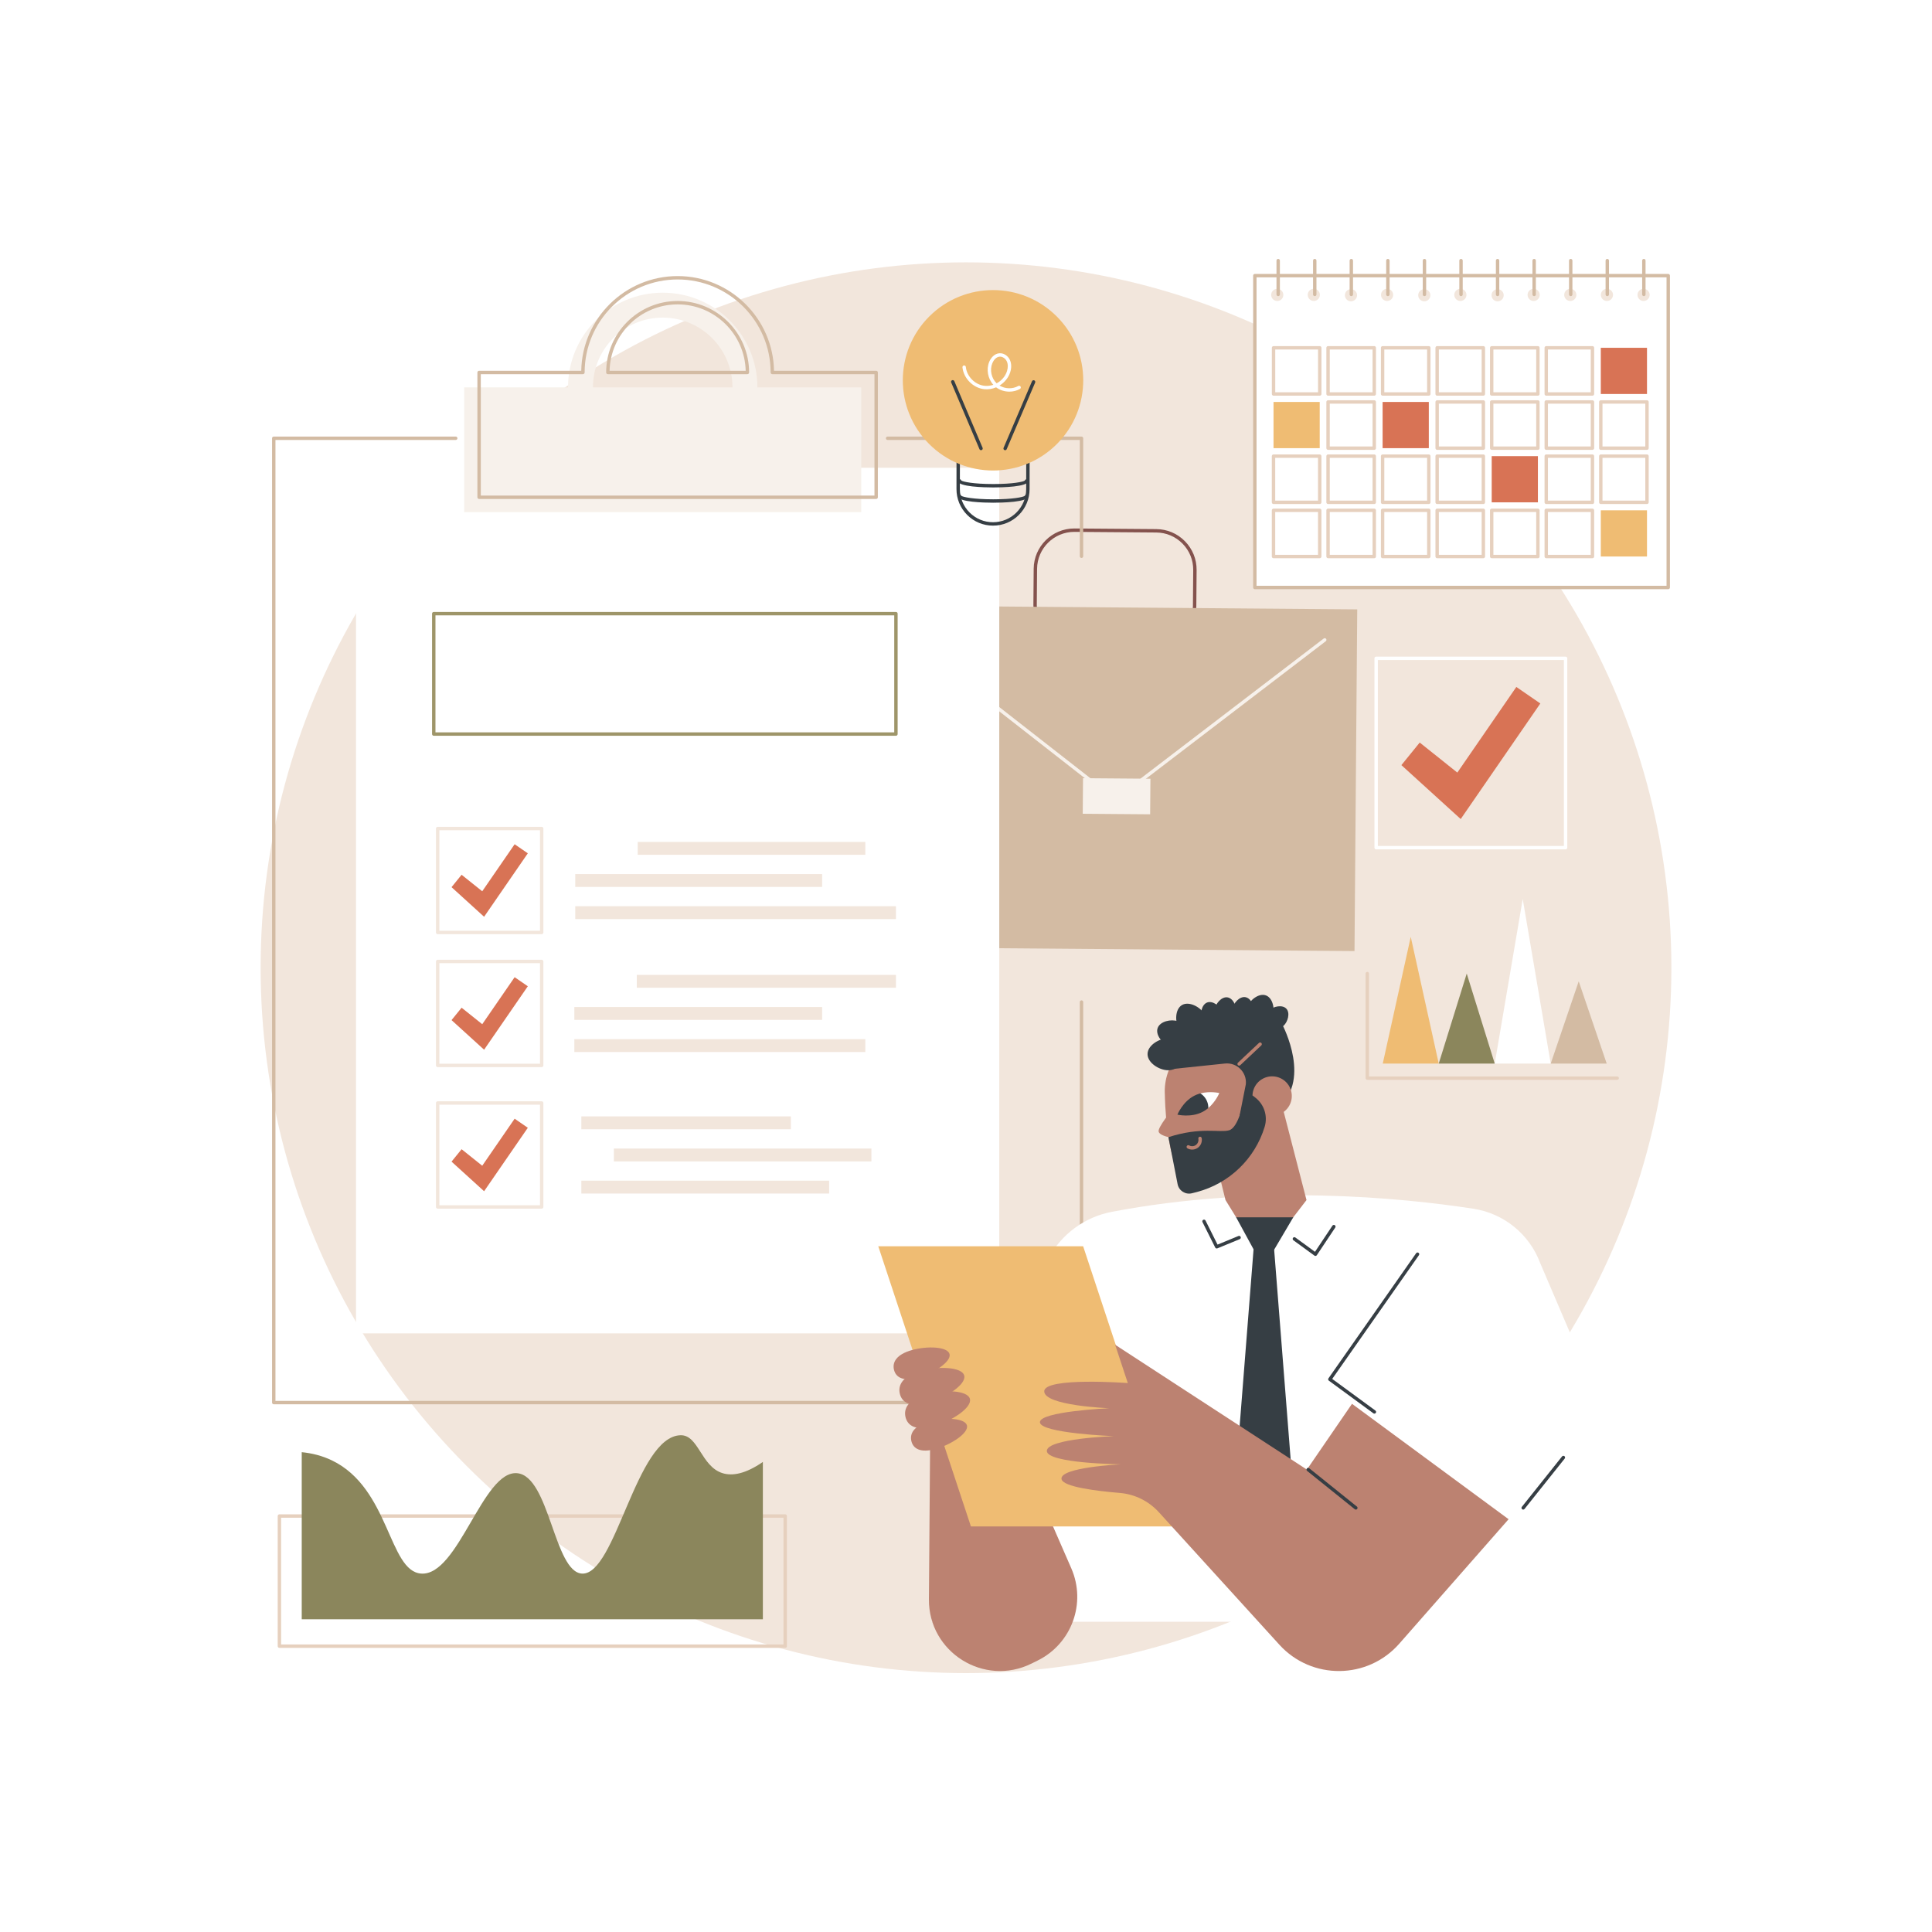 <?xml version="1.0" encoding="utf-8"?>
<!-- Generator: Adobe Illustrator 27.5.0, SVG Export Plug-In . SVG Version: 6.00 Build 0)  -->
<svg version="1.1" xmlns="http://www.w3.org/2000/svg" xmlns:xlink="http://www.w3.org/1999/xlink" x="0px" y="0px"
	 viewBox="0 0 2500 2500" style="enable-background:new 0 0 2500 2500;" xml:space="preserve">
<g id="Background">
	<rect style="fill:#FFFFFF;" width="2500" height="2500"/>
</g>
<g id="Illustration">
	<g id="Project_planning_1_">
		<circle style="fill:#F2E6DC;" cx="1250" cy="1252.243" r="912.757"/>
		<g>
			<path style="fill:#84524D;" d="M1495.456,836.546c-0.14,0-0.277-0.002-0.417-0.002l-105.69-0.823
				c-14.043-0.109-27.201-5.681-37.049-15.692c-9.85-10.009-15.211-23.255-15.097-37.3l0.378-46.718
				c0.234-28.854,23.783-52.174,52.58-52.174c0.14,0,0.277,0.002,0.417,0.002l105.69,0.823c14.043,0.109,27.2,5.681,37.048,15.69
				c9.85,10.009,15.211,23.255,15.097,37.3l-0.378,46.718C1547.802,813.224,1524.252,836.544,1495.456,836.546z M1390.161,688.236
				c-26.389,0-47.966,21.367-48.181,47.809l-0.378,46.718c-0.105,12.87,4.809,25.01,13.834,34.181
				c9.023,9.171,21.079,14.277,33.947,14.378l105.69,0.823l0,0c0.127,0,0.256,0.002,0.382,0.002
				c26.389,0,47.966-21.369,48.181-47.811l0.378-46.718c0.105-12.87-4.809-25.01-13.832-34.181
				c-9.025-9.169-21.081-14.275-33.949-14.376l-105.69-0.823C1390.417,688.238,1390.288,688.236,1390.161,688.236z"/>
			
				<rect x="1223.631" y="697.528" transform="matrix(0.008 -1 1 0.008 426.521 2443.793)" style="fill:#D3BBA3;" width="442.151" height="618.882"/>
			<path style="fill:#F7F1EB;" d="M1443.355,1037.296c-0.479,0-0.956-0.155-1.353-0.466l-270.327-211.127
				c-0.957-0.748-1.127-2.131-0.379-3.087c0.747-0.96,2.129-1.125,3.088-0.38l268.987,210.081l269.495-206.068
				c0.967-0.737,2.348-0.554,3.082,0.41c0.739,0.964,0.554,2.346-0.41,3.082l-270.846,207.101
				C1444.296,1037.146,1443.825,1037.296,1443.355,1037.296z"/>
			
				<rect x="1421.506" y="986.556" transform="matrix(0.008 -1 1 0.008 403.139 2466.619)" style="fill:#F7F1EB;" width="46.024" height="87.217"/>
		</g>
		<g>
			<g>
				<g>
					<path style="fill:#D3BBA3;" d="M1399.461,1614.859c-1.216,0-2.199-0.984-2.199-2.199v-316.009c0-1.216,0.984-2.199,2.199-2.199
						s2.199,0.984,2.199,2.199v316.009C1401.661,1613.875,1400.677,1614.859,1399.461,1614.859z"/>
					<path style="fill:#D3BBA3;" d="M1201.684,1817.121H354.24c-1.215,0-2.199-0.984-2.199-2.199V567.115
						c0-1.216,0.985-2.199,2.199-2.199h235.486c1.215,0,2.199,0.984,2.199,2.199s-0.985,2.199-2.199,2.199H356.44v1243.408h845.244
						c1.215,0,2.199,0.984,2.199,2.199C1203.883,1816.138,1202.898,1817.121,1201.684,1817.121z"/>
					<path style="fill:#D3BBA3;" d="M1399.461,721.981c-1.216,0-2.199-0.984-2.199-2.199V569.315h-248.728
						c-1.215,0-2.199-0.984-2.199-2.199s0.985-2.199,2.199-2.199h250.927c1.216,0,2.199,0.984,2.199,2.199v152.666
						C1401.661,720.997,1400.677,721.981,1399.461,721.981z"/>
				</g>
				<g>
					
						<rect x="460.664" y="605.284" transform="matrix(-1 -1.224647e-16 1.224647e-16 -1 1753.703 2330.649)" style="fill:#FFFFFF;" width="832.374" height="1120.082"/>
					<path style="fill:#F7F1EB;" d="M980.074,501.284L980.074,501.284c0-67.675-54.861-122.536-122.536-122.536
						c-67.676,0-122.537,54.862-122.537,122.536l0,0H600.636v161.481h513.804V501.284H980.074z M767.247,501.284
						c0-49.866,40.424-90.29,90.29-90.29c49.865,0,90.29,40.424,90.29,90.29l0,0H767.247L767.247,501.284z"/>
					<path style="fill:#D3BBA3;" d="M1133.753,645.65H619.95c-1.215,0-2.199-0.984-2.199-2.199V481.97
						c0-1.216,0.985-2.199,2.199-2.199h132.185c1.177-67.769,56.671-122.536,124.717-122.536s123.54,54.766,124.717,122.536h132.185
						c1.215,0,2.2,0.984,2.2,2.199v161.481C1135.953,644.666,1134.968,645.65,1133.753,645.65z M622.149,641.251h509.405V484.169
						H999.388c-1.215,0-2.199-0.984-2.199-2.199c0-66.354-53.983-120.336-120.337-120.336S756.514,415.616,756.514,481.97
						c0,1.216-0.985,2.199-2.199,2.199H622.149V641.251z M1001.588,481.97h0.021H1001.588z M967.141,484.169h-180.58
						c-1.215,0-2.199-0.984-2.199-2.199c0-50.999,41.49-92.489,92.489-92.489s92.489,41.49,92.489,92.489
						C969.341,483.185,968.356,484.169,967.141,484.169z M788.788,479.77h176.127c-1.172-47.56-40.225-85.891-88.064-85.891
						C829.013,393.879,789.959,432.21,788.788,479.77z"/>
				</g>
			</g>
			<g>
				<path style="fill:#9E9569;" d="M1159.344,952.077h-598.06c-1.215,0-2.199-0.984-2.199-2.199V794.061
					c0-1.216,0.985-2.199,2.199-2.199h598.06c1.215,0,2.199,0.984,2.199,2.199v155.817
					C1161.543,951.094,1160.559,952.077,1159.344,952.077z M563.483,947.679h593.661V796.26H563.483V947.679z"/>
			</g>
			<g>
				<g>
					<rect x="752.263" y="1444.612" style="fill:#F2E6DC;" width="271.079" height="16.646"/>
					<rect x="794.331" y="1486.198" style="fill:#F2E6DC;" width="333.26" height="16.646"/>
					<rect x="752.263" y="1527.783" style="fill:#F2E6DC;" width="320.647" height="16.646"/>
				</g>
				<g>
					<rect x="824.001" y="1261.493" style="fill:#F2E6DC;" width="335.342" height="16.646"/>
					<rect x="743.193" y="1303.078" style="fill:#F2E6DC;" width="320.647" height="16.646"/>
					<rect x="743.193" y="1344.664" style="fill:#F2E6DC;" width="376.517" height="16.646"/>
				</g>
				<g>
					<rect x="825.191" y="1089.463" style="fill:#F2E6DC;" width="294.519" height="16.646"/>
					<rect x="744.382" y="1131.048" style="fill:#F2E6DC;" width="319.457" height="16.646"/>
					<rect x="744.382" y="1172.634" style="fill:#F2E6DC;" width="414.962" height="16.646"/>
				</g>
			</g>
			<g>
				<g>
					<path style="fill:#F2E6DC;" d="M700.93,1563.978H566.353c-1.215,0-2.199-0.984-2.199-2.199v-134.516
						c0-1.216,0.985-2.199,2.199-2.199H700.93c1.215,0,2.199,0.984,2.199,2.199v134.516
						C703.129,1562.995,702.144,1563.978,700.93,1563.978z M568.552,1559.579H698.73v-130.118H568.552V1559.579z"/>
					<polygon style="fill:#D87355;" points="626.422,1541.443 584.289,1503.137 597.305,1487.093 624.02,1508.441 665.939,1447.599 
						682.994,1459.338 					"/>
				</g>
				<g>
					<path style="fill:#F2E6DC;" d="M700.93,1380.858H566.353c-1.215,0-2.199-0.984-2.199-2.199v-134.514
						c0-1.216,0.985-2.199,2.199-2.199H700.93c1.215,0,2.199,0.984,2.199,2.199v134.514
						C703.129,1379.874,702.144,1380.858,700.93,1380.858z M568.552,1376.459H698.73v-130.115H568.552V1376.459z"/>
					<polygon style="fill:#D87355;" points="626.422,1358.324 584.289,1320.017 597.305,1303.973 624.02,1325.321 665.939,1264.479 
						682.994,1276.218 					"/>
				</g>
				<g>
					<path style="fill:#F2E6DC;" d="M700.93,1208.829H566.353c-1.215,0-2.199-0.984-2.199-2.199v-134.516
						c0-1.216,0.985-2.199,2.199-2.199H700.93c1.215,0,2.199,0.984,2.199,2.199v134.516
						C703.129,1207.845,702.144,1208.829,700.93,1208.829z M568.552,1204.43H698.73v-130.118H568.552V1204.43z"/>
					<polygon style="fill:#D87355;" points="626.422,1186.294 584.289,1147.987 597.305,1131.943 624.02,1153.291 665.939,1092.449 
						682.994,1104.188 					"/>
				</g>
			</g>
		</g>
		<g>
			<path style="fill:#E6D0BE;" d="M1016.048,2132.348H361.551c-1.215,0-2.199-0.984-2.199-2.199v-168.418
				c0-1.216,0.985-2.199,2.199-2.199h654.497c1.215,0,2.199,0.984,2.199,2.199v168.418
				C1018.247,2131.365,1017.263,2132.348,1016.048,2132.348z M363.75,2127.95h650.099v-164.02H363.75V2127.95z"/>
			<g>
				<path style="fill:#8B865C;" d="M935.141,1906.311c-27.912-8.46-31.216-49.71-54.499-49.123
					c-57.648,1.455-83.822,181.391-127.542,179.015c-36.092-1.962-42.001-125.87-83.797-129.892
					c-44.612-4.293-76.069,133.199-124.25,129.892c-42.308-2.904-40.62-110.465-115.582-146.474
					c-12.594-6.05-25.791-9.323-39.026-10.621v216.221h596.707v-203.572C964.633,1907.228,947.873,1910.17,935.141,1906.311z"/>
			</g>
		</g>
		<g>
			<g>
				<polygon style="fill:#EFBC73;" points="1861.726,1376.258 1789.278,1376.258 1825.502,1212.25 				"/>
				<polygon style="fill:#8B865C;" points="1934.174,1376.258 1861.726,1376.258 1897.95,1259.81 				"/>
				<polygon style="fill:#FFFFFF;" points="2006.622,1376.258 1934.174,1376.258 1970.398,1163.336 				"/>
				<polygon style="fill:#D3BBA3;" points="2079.07,1376.258 2006.622,1376.258 2042.846,1269.797 				"/>
			</g>
			<path style="fill:#E6D0BE;" d="M2092.655,1397.345h-323.378c-1.216,0-2.199-0.984-2.199-2.199v-135.335
				c0-1.216,0.984-2.199,2.199-2.199s2.2,0.984,2.2,2.199v133.135h321.179c1.216,0,2.199,0.984,2.199,2.199
				S2093.87,1397.345,2092.655,1397.345z"/>
		</g>
		<g>
			<g>
				<g>
					<g>
						<path style="fill:#FFFFFF;" d="M2162.756,2098.54v-67l-169.859-397.396c-14-37.251-47.012-64.01-86.345-70.056
							c-93.491-14.37-276.584-32.501-468.014,4.045c-34.782,6.64-64.734,28.595-81.613,59.724l-112.882,208.177l-38.241,262.506
							H2162.756z"/>
						<path style="fill:#363E44;" d="M1778.469,1829.229c-0.451,0-0.906-0.137-1.297-0.425l-57.629-42.218
							c-0.967-0.707-1.188-2.056-0.503-3.037l113.45-161.902c0.7-0.992,2.068-1.235,3.065-0.539
							c0.994,0.698,1.235,2.068,0.539,3.065l-112.215,160.136l55.892,40.947c0.979,0.717,1.192,2.094,0.475,3.074
							C1779.814,1828.917,1779.146,1829.229,1778.469,1829.229z"/>
						<path style="fill:#363E44;" d="M1971.004,1953.414c-0.481,0-0.964-0.157-1.368-0.479c-0.952-0.758-1.106-2.141-0.35-3.091
							l52.008-65.22c0.76-0.949,2.144-1.102,3.091-0.35c0.952,0.758,1.106,2.141,0.35,3.091l-52.008,65.22
							C1972.291,1953.131,1971.65,1953.414,1971.004,1953.414z"/>
					</g>
				</g>
				<g>
					<polygon style="fill:#363E44;" points="1673.803,1574.642 1599.246,1574.642 1635.028,1640.307 					"/>
					<polygon style="fill:#363E44;" points="1622.726,1608.69 1635.406,1608.69 1648.084,1608.69 1676.095,1964.319 
						1635.406,2005.523 1594.716,1964.319 					"/>
				</g>
				<g>
					<path style="fill:#BC8271;" d="M1293.513,1816.848l92.771,212.617c19.618,44.96,0.501,97.405-43.448,119.194l-7.983,3.958
						c-61.415,30.448-133.359-14.565-132.836-83.111l1.796-235.21L1293.513,1816.848z"/>
					<polygon style="fill:#EFBC73;" points="1256.352,1975.183 1521.464,1975.183 1401.588,1612.659 1136.476,1612.659 					"/>
					<g>
						<path style="fill:#BC8271;" d="M1459.362,1789.667l-16.392-49.573l248.132,161.549l58.382-85.113l202.627,149.328
							l-141.461,161.068c-40.956,46.633-113.371,47.262-155.131,1.348l-155.954-171.466c-13.083-14.385-31.114-23.325-50.492-24.943
							c-30.29-2.529-73.263-7.849-75.44-17.776c-3.378-15.405,76.823-19.276,76.823-19.276s-95.68-1.096-95.863-17.264
							c-0.183-16.167,86.463-19.178,86.463-19.178s-94.513-3.7-95.413-17.861c-0.9-14.161,89.544-18.259,89.544-18.259
							s-84.087-3.187-83.95-21.914C1351.373,1781.61,1459.362,1789.667,1459.362,1789.667z"/>
						<path style="fill:#363E44;" d="M1754.456,1953.414c-0.483,0-0.969-0.159-1.377-0.485l-61.7-49.596
							c-0.945-0.76-1.095-2.146-0.335-3.093c0.76-0.941,2.141-1.098,3.093-0.335l61.699,49.596c0.945,0.76,1.096,2.146,0.335,3.093
							C1755.738,1953.133,1755.1,1953.414,1754.456,1953.414z"/>
					</g>
					<g>
						<path style="fill:#BC8271;" d="M1202.368,1839.387c-19.855,5.604-25.421,15.667-23.031,25.468
							c2.389,9.802,11.829,15.629,31.684,10.026c19.855-5.604,42.607-20.517,40.218-30.319
							C1248.848,1834.761,1222.223,1833.783,1202.368,1839.387z"/>
						<path style="fill:#BC8271;" d="M1198.455,1804.266c-23.013,6.495-29.463,18.158-26.694,29.518
							c2.769,11.36,13.71,18.115,36.723,11.62c23.012-6.495,49.382-23.78,46.613-35.14
							C1252.328,1798.904,1221.468,1797.771,1198.455,1804.266z"/>
						<path style="fill:#BC8271;" d="M1188.509,1782.541c-19.855,5.604-29.295-0.224-31.684-10.026
							c-2.389-9.801,3.176-19.865,23.032-25.468c19.855-5.604,46.481-4.626,48.87,5.176
							C1231.116,1762.023,1208.365,1776.937,1188.509,1782.541z"/>
						<path style="fill:#BC8271;" d="M1201.122,1815.206c-23.012,6.495-33.953-0.26-36.723-11.62
							c-2.769-11.36,3.682-23.023,26.694-29.518c23.013-6.495,53.872-5.362,56.641,5.998
							C1250.504,1791.426,1224.135,1808.711,1201.122,1815.206z"/>
					</g>
				</g>
				<path style="fill:#363E44;" d="M1702.158,1625.167c-0.462,0-0.917-0.146-1.295-0.423l-27.243-19.866
					c-0.982-0.715-1.198-2.09-0.481-3.071c0.713-0.982,2.09-1.198,3.071-0.481l25.39,18.512l22.568-33.848
					c0.672-1.012,2.034-1.282,3.05-0.61c1.012,0.674,1.284,2.038,0.61,3.05l-23.839,35.758c-0.333,0.498-0.855,0.84-1.443,0.945
					C1702.416,1625.156,1702.287,1625.167,1702.158,1625.167z"/>
				<path style="fill:#363E44;" d="M1574.45,1615.519c-0.81,0-1.583-0.449-1.967-1.216l-16.459-32.92
					c-0.543-1.087-0.103-2.408,0.984-2.951c1.089-0.541,2.406-0.103,2.951,0.984l15.544,31.092l27.059-11.143
					c1.128-0.455,2.408,0.075,2.872,1.196c0.462,1.123-0.073,2.41-1.196,2.872l-28.949,11.921
					C1575.015,1615.465,1574.731,1615.519,1574.45,1615.519z"/>
			</g>
			<g>
				<path style="fill:#BC8271;" d="M1599.598,1575.219l-13.795-22.349l-34.328-138.493c0.114-20.417,52.535-30.876,72.954-30.763
					c20.419,0.114,24.242-13.939,24.128,6.479l42.05,162.776l-17.174,22.349H1599.598z"/>
				<g>
					<path style="fill:#BC8271;" d="M1533.409,1524.088c24.65,15.202,83.843-41.96,83.843-41.96l37.315-74.729
						c-2.644-40.656-37.745-71.471-78.401-68.828c-40.656,2.644-71.471,37.745-68.827,78.401
						C1507.339,1416.972,1508.302,1508.605,1533.409,1524.088z"/>
					<path style="fill:#BC8271;" d="M1517.057,1435.779c0,0-19.241,22.975-17.771,28.615c1.754,6.732,25.025,9.395,25.025,9.395
						S1516.511,1435.867,1517.057,1435.779z"/>
					<g>
						<path style="fill:#FFFFFF;" d="M1577.793,1414.387c0,0-11.92-2.851-24.499,0.478c-2.676,0.708,8.04,20.789,10.259,18.904
							C1573.313,1425.481,1577.793,1414.387,1577.793,1414.387z"/>
						<g>
							<defs>
								<path id="SVGID_2_" d="M1577.793,1414.387c0,0-17.532-4.194-32.508,3.529c-14.977,7.723-21.728,24.437-21.728,24.437
									s17.532,4.194,32.509-3.529C1571.043,1431.101,1577.793,1414.387,1577.793,1414.387z"/>
							</defs>
							<clipPath id="SVGID_00000119078337411008383010000008976126717333746822_">
								<use xlink:href="#SVGID_2_"  style="overflow:visible;"/>
							</clipPath>
							<path style="clip-path:url(#SVGID_00000119078337411008383010000008976126717333746822_);fill:#363E44;" d="
								M1552.616,1414.455c-10.521-6.118-24.01-2.549-30.128,7.972c-6.118,10.521-2.549,24.01,7.972,30.128
								c10.521,6.118,24.01,2.549,30.128-7.972C1566.707,1434.062,1563.137,1420.573,1552.616,1414.455z"/>
						</g>
					</g>
					<g>
						<path style="fill:#363E44;" d="M1659.445,1326.093c0,0,40.168,75.514-9.384,109.556l-15.352-10.049l-30.64,17.883
							l8.044-40.543c1.443-15.443-11.602-28.347-27.028-26.737l-67.341,7.031l-1.641-36.219
							C1558.663,1315.584,1605.701,1305.132,1659.445,1326.093z"/>
						<path style="fill:#363E44;" d="M1583.656,1322.437c7.688,1.105,14.815-4.231,15.92-11.919
							c1.105-7.688-3.653-18.839-11.341-19.944c-7.688-1.105-15.394,8.255-16.499,15.943
							C1570.632,1314.204,1575.968,1321.332,1583.656,1322.437z"/>
						<path style="fill:#363E44;" d="M1573.501,1327.317c7.256-2.77,10.893-10.897,8.123-18.153
							c-2.77-7.256-12.347-14.691-19.603-11.921c-7.256,2.77-9.443,14.695-6.673,21.951
							C1558.118,1326.45,1566.245,1330.087,1573.501,1327.317z"/>
						<path style="fill:#363E44;" d="M1551.796,1338.016c9.029-5.411,11.962-17.117,6.551-26.146
							c-5.411-9.029-19.95-16.688-28.979-11.276c-9.029,5.411-9.13,21.843-3.719,30.872
							C1531.061,1340.495,1542.767,1343.427,1551.796,1338.016z"/>
						<path style="fill:#363E44;" d="M1605.97,1322.037c7.648,1.352,14.944-3.751,16.297-11.399
							c1.353-7.648-3.043-18.947-10.691-20.3c-7.648-1.352-15.652,7.754-17.005,15.402
							C1593.218,1313.388,1598.322,1320.684,1605.97,1322.037z"/>
						<path style="fill:#363E44;" d="M1534.66,1343.086c3.068-8.853-1.622-18.517-10.475-21.584
							c-8.853-3.068-23.15,0.017-26.218,8.87c-3.068,8.853,6.256,20.122,15.109,23.19
							C1521.929,1356.629,1531.593,1351.939,1534.66,1343.086z"/>
						<path style="fill:#363E44;" d="M1624.053,1325.601c9.057,3.408,19.161-1.171,22.569-10.228
							c3.408-9.057,0.612-23.901-8.444-27.309c-9.056-3.408-20.945,5.911-24.352,14.968S1614.997,1322.194,1624.053,1325.601z"/>
						<path style="fill:#363E44;" d="M1641.672,1326.629c5.158,5.517,13.813,5.808,19.33,0.65c5.517-5.158,8.696-16.512,3.537-22.03
							c-5.159-5.517-16.7-3.108-22.218,2.05C1636.804,1312.457,1636.513,1321.111,1641.672,1326.629z"/>
						<path style="fill:#363E44;" d="M1532.262,1364.507c0.164-11.421-8.962-20.813-20.383-20.976
							c-11.421-0.164-26.79,8.876-26.953,20.297c-0.164,11.421,14.939,20.898,26.36,21.062
							C1522.707,1385.053,1532.098,1375.928,1532.262,1364.507z"/>
					</g>
					<path style="fill:#BC8271;" d="M1668.866,1406.762c6.326,12.548,1.283,27.849-11.265,34.175
						c-12.548,6.327-27.849,1.283-34.175-11.265c-6.326-12.548-1.283-27.849,11.265-34.175
						C1647.239,1389.171,1662.54,1394.214,1668.866,1406.762z"/>
					<path style="fill:#363E44;" d="M1511.963,1471.489l11.853,60.799c1.65,8.465,10.017,13.831,18.404,11.821
						c2.11-0.505,4.387-1.076,6.799-1.717c41.759-11.086,74.846-42.955,87.438-84.284v0c4.219-13.845-0.548-28.858-11.981-37.733
						l-3.768-2.925l-11.514,7.536c0,0-6.427,34.136-18.787,37.617C1578.047,1466.083,1553.984,1457.811,1511.963,1471.489z"/>
					<path style="fill:#BC8271;" d="M1542.685,1487.568c-2.101,0-4.212-0.524-6.124-1.585c-1.061-0.589-1.445-1.927-0.855-2.99
						c0.589-1.063,1.924-1.45,2.99-0.855c2.814,1.559,6.289,1.334,8.845-0.569c2.464-1.839,3.692-4.996,3.127-8.044
						c-0.221-1.194,0.569-2.341,1.763-2.562c1.188-0.223,2.343,0.569,2.563,1.763c0.866,4.68-1.027,9.536-4.824,12.37
						C1547.971,1486.735,1545.336,1487.568,1542.685,1487.568z"/>
					<path style="fill:#BC8271;" d="M1603.427,1378.933c-0.584,0-1.168-0.232-1.602-0.692c-0.831-0.885-0.79-2.277,0.094-3.11
						l27.181-25.588c0.883-0.831,2.275-0.792,3.11,0.095c0.831,0.885,0.79,2.277-0.095,3.11l-27.181,25.588
						C1604.509,1378.736,1603.968,1378.933,1603.427,1378.933z"/>
				</g>
			</g>
		</g>
		<g>
			<g>
				<g>
					<rect x="1623.761" y="356.677" style="fill:#FFFFFF;" width="534.93" height="403.514"/>
					<path style="fill:#D3BBA3;" d="M2158.691,762.391h-534.93c-1.216,0-2.199-0.984-2.199-2.199V356.676
						c0-1.216,0.984-2.199,2.199-2.199h534.93c1.216,0,2.199,0.984,2.199,2.199v403.515
						C2160.89,761.407,2159.906,762.391,2158.691,762.391z M1625.96,757.992h530.531V358.876H1625.96V757.992z"/>
				</g>
				<g>
					<rect x="2071.42" y="450.039" style="fill:#D87355;" width="59.787" height="59.787"/>
					<path style="fill:#E6D0BE;" d="M2060.626,512.025h-59.788c-1.216,0-2.199-0.984-2.199-2.199V450.04
						c0-1.216,0.984-2.199,2.199-2.199h59.788c1.216,0,2.199,0.984,2.199,2.199v59.786
						C2062.825,511.041,2061.841,512.025,2060.626,512.025z M2003.037,507.626h55.389v-55.387h-55.389V507.626z"/>
					<path style="fill:#E6D0BE;" d="M1990.043,512.025h-59.788c-1.216,0-2.199-0.984-2.199-2.199V450.04
						c0-1.216,0.984-2.199,2.199-2.199h59.788c1.216,0,2.199,0.984,2.199,2.199v59.786
						C1992.242,511.041,1991.258,512.025,1990.043,512.025z M1932.454,507.626h55.389v-55.387h-55.389V507.626z"/>
					<path style="fill:#E6D0BE;" d="M1919.462,512.025h-59.788c-1.216,0-2.199-0.984-2.199-2.199V450.04
						c0-1.216,0.984-2.199,2.199-2.199h59.788c1.216,0,2.199,0.984,2.199,2.199v59.786
						C1921.661,511.041,1920.677,512.025,1919.462,512.025z M1861.873,507.626h55.389v-55.387h-55.389V507.626z"/>
					<path style="fill:#E6D0BE;" d="M1848.879,512.025h-59.788c-1.216,0-2.199-0.984-2.199-2.199V450.04
						c0-1.216,0.984-2.199,2.199-2.199h59.788c1.216,0,2.199,0.984,2.199,2.199v59.786
						C1851.078,511.041,1850.094,512.025,1848.879,512.025z M1791.29,507.626h55.389v-55.387h-55.389V507.626z"/>
					<path style="fill:#E6D0BE;" d="M1778.295,512.025h-59.786c-1.216,0-2.199-0.984-2.199-2.199V450.04
						c0-1.216,0.984-2.199,2.199-2.199h59.786c1.216,0,2.199,0.984,2.199,2.199v59.786
						C1780.495,511.041,1779.511,512.025,1778.295,512.025z M1720.709,507.626h55.387v-55.387h-55.387V507.626z"/>
					<path style="fill:#E6D0BE;" d="M1707.759,512.025h-59.788c-1.216,0-2.199-0.984-2.199-2.199V450.04
						c0-1.216,0.984-2.199,2.199-2.199h59.788c1.216,0,2.199,0.984,2.199,2.199v59.786
						C1709.959,511.041,1708.975,512.025,1707.759,512.025z M1650.171,507.626h55.389v-55.387h-55.389V507.626z"/>
					<path style="fill:#E6D0BE;" d="M2131.207,582.125h-59.786c-1.216,0-2.199-0.984-2.199-2.2V520.14
						c0-1.216,0.984-2.199,2.199-2.199h59.786c1.216,0,2.199,0.984,2.199,2.199v59.786
						C2133.406,581.141,2132.422,582.125,2131.207,582.125z M2073.62,577.726h55.387v-55.387h-55.387V577.726z"/>
					<path style="fill:#E6D0BE;" d="M2060.626,582.125h-59.788c-1.216,0-2.199-0.984-2.199-2.2V520.14
						c0-1.216,0.984-2.199,2.199-2.199h59.788c1.216,0,2.199,0.984,2.199,2.199v59.786
						C2062.825,581.141,2061.841,582.125,2060.626,582.125z M2003.037,577.726h55.389v-55.387h-55.389V577.726z"/>
					<path style="fill:#E6D0BE;" d="M1990.043,582.125h-59.788c-1.216,0-2.199-0.984-2.199-2.2V520.14
						c0-1.216,0.984-2.199,2.199-2.199h59.788c1.216,0,2.199,0.984,2.199,2.199v59.786
						C1992.242,581.141,1991.258,582.125,1990.043,582.125z M1932.454,577.726h55.389v-55.387h-55.389V577.726z"/>
					<path style="fill:#E6D0BE;" d="M1919.462,582.125h-59.788c-1.216,0-2.199-0.984-2.199-2.2V520.14
						c0-1.216,0.984-2.199,2.199-2.199h59.788c1.216,0,2.199,0.984,2.199,2.199v59.786
						C1921.661,581.141,1920.677,582.125,1919.462,582.125z M1861.873,577.726h55.389v-55.387h-55.389V577.726z"/>
					<rect x="1789.091" y="520.139" style="fill:#D87355;" width="59.787" height="59.787"/>
					<path style="fill:#E6D0BE;" d="M1778.295,582.125h-59.786c-1.216,0-2.199-0.984-2.199-2.2V520.14
						c0-1.216,0.984-2.199,2.199-2.199h59.786c1.216,0,2.199,0.984,2.199,2.199v59.786
						C1780.495,581.141,1779.511,582.125,1778.295,582.125z M1720.709,577.726h55.387v-55.387h-55.387V577.726z"/>
					<rect x="1647.927" y="520.139" style="fill:#EFBC73;" width="59.787" height="59.787"/>
					<path style="fill:#E6D0BE;" d="M2131.207,652.227h-59.786c-1.216,0-2.199-0.984-2.199-2.199v-59.788
						c0-1.216,0.984-2.199,2.199-2.199h59.786c1.216,0,2.199,0.984,2.199,2.199v59.788
						C2133.406,651.243,2132.422,652.227,2131.207,652.227z M2073.62,647.828h55.387v-55.389h-55.387V647.828z"/>
					<path style="fill:#E6D0BE;" d="M2060.626,652.227h-59.788c-1.216,0-2.199-0.984-2.199-2.199v-59.788
						c0-1.216,0.984-2.199,2.199-2.199h59.788c1.216,0,2.199,0.984,2.199,2.199v59.788
						C2062.825,651.243,2061.841,652.227,2060.626,652.227z M2003.037,647.828h55.389v-55.389h-55.389V647.828z"/>
					<rect x="1930.256" y="590.239" style="fill:#D87355;" width="59.787" height="59.787"/>
					<path style="fill:#E6D0BE;" d="M1919.462,652.227h-59.788c-1.216,0-2.199-0.984-2.199-2.199v-59.788
						c0-1.216,0.984-2.199,2.199-2.199h59.788c1.216,0,2.199,0.984,2.199,2.199v59.788
						C1921.661,651.243,1920.677,652.227,1919.462,652.227z M1861.873,647.828h55.389v-55.389h-55.389V647.828z"/>
					<path style="fill:#E6D0BE;" d="M1848.879,652.227h-59.788c-1.216,0-2.199-0.984-2.199-2.199v-59.788
						c0-1.216,0.984-2.199,2.199-2.199h59.788c1.216,0,2.199,0.984,2.199,2.199v59.788
						C1851.078,651.243,1850.094,652.227,1848.879,652.227z M1791.29,647.828h55.389v-55.389h-55.389V647.828z"/>
					<path style="fill:#E6D0BE;" d="M1778.295,652.227h-59.786c-1.216,0-2.199-0.984-2.199-2.199v-59.788
						c0-1.216,0.984-2.199,2.199-2.199h59.786c1.216,0,2.199,0.984,2.199,2.199v59.788
						C1780.495,651.243,1779.511,652.227,1778.295,652.227z M1720.709,647.828h55.387v-55.389h-55.387V647.828z"/>
					<path style="fill:#E6D0BE;" d="M1707.714,652.227h-59.788c-1.216,0-2.199-0.984-2.199-2.199v-59.788
						c0-1.216,0.984-2.199,2.199-2.199h59.788c1.216,0,2.199,0.984,2.199,2.199v59.788
						C1709.914,651.243,1708.93,652.227,1707.714,652.227z M1650.126,647.828h55.389v-55.389h-55.389V647.828z"/>
					<rect x="2071.42" y="660.339" style="fill:#EFBC73;" width="59.787" height="59.787"/>
					<path style="fill:#E6D0BE;" d="M2060.626,722.327h-59.788c-1.216,0-2.199-0.984-2.199-2.199v-59.788
						c0-1.216,0.984-2.2,2.199-2.2h59.788c1.216,0,2.199,0.984,2.199,2.2v59.788
						C2062.825,721.343,2061.841,722.327,2060.626,722.327z M2003.037,717.928h55.389v-55.389h-55.389V717.928z"/>
					<path style="fill:#E6D0BE;" d="M1990.043,722.327h-59.788c-1.216,0-2.199-0.984-2.199-2.199v-59.788
						c0-1.216,0.984-2.2,2.199-2.2h59.788c1.216,0,2.199,0.984,2.199,2.2v59.788
						C1992.242,721.343,1991.258,722.327,1990.043,722.327z M1932.454,717.928h55.389v-55.389h-55.389V717.928z"/>
					<path style="fill:#E6D0BE;" d="M1919.462,722.327h-59.788c-1.216,0-2.199-0.984-2.199-2.199v-59.788
						c0-1.216,0.984-2.2,2.199-2.2h59.788c1.216,0,2.199,0.984,2.199,2.2v59.788
						C1921.661,721.343,1920.677,722.327,1919.462,722.327z M1861.873,717.928h55.389v-55.389h-55.389V717.928z"/>
					<path style="fill:#E6D0BE;" d="M1848.879,722.327h-59.788c-1.216,0-2.199-0.984-2.199-2.199v-59.788
						c0-1.216,0.984-2.2,2.199-2.2h59.788c1.216,0,2.199,0.984,2.199,2.2v59.788
						C1851.078,721.343,1850.094,722.327,1848.879,722.327z M1791.29,717.928h55.389v-55.389h-55.389V717.928z"/>
					<path style="fill:#E6D0BE;" d="M1778.295,722.327h-59.786c-1.216,0-2.199-0.984-2.199-2.199v-59.788
						c0-1.216,0.984-2.2,2.199-2.2h59.786c1.216,0,2.199,0.984,2.199,2.2v59.788
						C1780.495,721.343,1779.511,722.327,1778.295,722.327z M1720.709,717.928h55.387v-55.389h-55.387V717.928z"/>
					<path style="fill:#E6D0BE;" d="M1707.714,722.327h-59.788c-1.216,0-2.199-0.984-2.199-2.199v-59.788
						c0-1.216,0.984-2.2,2.199-2.2h59.788c1.216,0,2.199,0.984,2.199,2.2v59.788C1709.914,721.343,1708.93,722.327,1707.714,722.327
						z M1650.126,717.928h55.389v-55.389h-55.389V717.928z"/>
				</g>
				<g>
					
						<ellipse transform="matrix(0.16 -0.987 0.987 0.16 1409.901 2420.111)" style="fill:#F2E6DC;" cx="2127.2" cy="381.486" rx="7.875" ry="7.875"/>
					
						<ellipse transform="matrix(0.16 -0.987 0.987 0.16 1370.075 2373.301)" style="fill:#F2E6DC;" cx="2079.778" cy="381.486" rx="7.875" ry="7.875"/>
					
						<ellipse transform="matrix(0.16 -0.987 0.987 0.16 1330.249 2326.492)" style="fill:#F2E6DC;" cx="2032.355" cy="381.486" rx="7.875" ry="7.875"/>
					
						<ellipse transform="matrix(0.16 -0.987 0.987 0.16 1290.424 2279.682)" style="fill:#F2E6DC;" cx="1984.933" cy="381.486" rx="7.875" ry="7.875"/>
					
						<ellipse transform="matrix(0.23 -0.973 0.973 0.23 1121.084 2179.52)" style="fill:#F2E6DC;" cx="1937.511" cy="381.486" rx="7.875" ry="7.875"/>
					
						<ellipse transform="matrix(0.16 -0.987 0.987 0.16 1210.772 2186.062)" style="fill:#F2E6DC;" cx="1890.089" cy="381.486" rx="7.875" ry="7.875"/>
					
						<ellipse transform="matrix(0.23 -0.973 0.973 0.23 1048.031 2087.213)" style="fill:#F2E6DC;" cx="1842.667" cy="381.486" rx="7.875" ry="7.875"/>
					
						<ellipse transform="matrix(0.16 -0.987 0.987 0.16 1131.12 2092.443)" style="fill:#F2E6DC;" cx="1795.245" cy="381.486" rx="7.875" ry="7.875"/>
					
						<ellipse transform="matrix(0.23 -0.973 0.973 0.23 974.977 1994.906)" style="fill:#F2E6DC;" cx="1747.823" cy="381.486" rx="7.875" ry="7.875"/>
					
						<ellipse transform="matrix(0.16 -0.987 0.987 0.16 1051.468 1998.823)" style="fill:#F2E6DC;" cx="1700.401" cy="381.486" rx="7.875" ry="7.875"/>
					
						<ellipse transform="matrix(0.707 -0.707 0.707 0.707 214.395 1280.567)" style="fill:#F2E6DC;" cx="1652.979" cy="381.486" rx="7.875" ry="7.875"/>
					<g>
						<g>
							<path style="fill:#FFFFFF;" d="M1653.97,337.2v43.804V337.2z"/>
							<path style="fill:#D3BBA3;" d="M1653.97,383.202c-1.216,0-2.199-0.984-2.199-2.199v-43.804c0-1.216,0.984-2.199,2.199-2.199
								s2.199,0.984,2.199,2.199v43.804C1656.17,382.219,1655.186,383.202,1653.97,383.202z"/>
						</g>
						<g>
							<path style="fill:#FFFFFF;" d="M1701.287,337.2v43.804V337.2z"/>
							<path style="fill:#D3BBA3;" d="M1701.288,383.202c-1.216,0-2.199-0.984-2.199-2.199v-43.804c0-1.216,0.984-2.199,2.199-2.199
								s2.199,0.984,2.199,2.199v43.804C1703.487,382.219,1702.504,383.202,1701.288,383.202z"/>
						</g>
						<g>
							<path style="fill:#FFFFFF;" d="M1748.604,337.2v43.804V337.2z"/>
							<path style="fill:#D3BBA3;" d="M1748.603,383.202c-1.216,0-2.199-0.984-2.199-2.199v-43.804c0-1.216,0.984-2.199,2.199-2.199
								s2.2,0.984,2.2,2.199v43.804C1750.803,382.219,1749.819,383.202,1748.603,383.202z"/>
						</g>
						<g>
							<path style="fill:#FFFFFF;" d="M1795.921,337.2v43.804V337.2z"/>
							<path style="fill:#D3BBA3;" d="M1795.921,383.202c-1.216,0-2.199-0.984-2.199-2.199v-43.804c0-1.216,0.984-2.199,2.199-2.199
								s2.199,0.984,2.199,2.199v43.804C1798.12,382.219,1797.136,383.202,1795.921,383.202z"/>
						</g>
						<g>
							<path style="fill:#FFFFFF;" d="M1843.238,337.2v43.804V337.2z"/>
							<path style="fill:#D3BBA3;" d="M1843.238,383.202c-1.216,0-2.199-0.984-2.199-2.199v-43.804c0-1.216,0.984-2.199,2.199-2.199
								s2.199,0.984,2.199,2.199v43.804C1845.438,382.219,1844.454,383.202,1843.238,383.202z"/>
						</g>
						<g>
							<path style="fill:#FFFFFF;" d="M1890.555,337.2v43.804V337.2z"/>
							<path style="fill:#D3BBA3;" d="M1890.556,383.202c-1.216,0-2.199-0.984-2.199-2.199v-43.804c0-1.216,0.984-2.199,2.199-2.199
								s2.2,0.984,2.2,2.199v43.804C1892.755,382.219,1891.771,383.202,1890.556,383.202z"/>
						</g>
						<g>
							<path style="fill:#FFFFFF;" d="M1937.871,337.2v43.804V337.2z"/>
							<path style="fill:#D3BBA3;" d="M1937.871,383.202c-1.216,0-2.199-0.984-2.199-2.199v-43.804c0-1.216,0.984-2.199,2.199-2.199
								c1.216,0,2.199,0.984,2.199,2.199v43.804C1940.07,382.219,1939.087,383.202,1937.871,383.202z"/>
						</g>
						<g>
							<path style="fill:#FFFFFF;" d="M1985.188,337.2v43.804V337.2z"/>
							<path style="fill:#D3BBA3;" d="M1985.188,383.202c-1.216,0-2.199-0.984-2.199-2.199v-43.804c0-1.216,0.984-2.199,2.199-2.199
								s2.199,0.984,2.199,2.199v43.804C1987.388,382.219,1986.404,383.202,1985.188,383.202z"/>
						</g>
						<g>
							<path style="fill:#FFFFFF;" d="M2032.505,337.2v43.804V337.2z"/>
							<path style="fill:#D3BBA3;" d="M2032.506,383.202c-1.216,0-2.199-0.984-2.199-2.199v-43.804c0-1.216,0.984-2.199,2.199-2.199
								s2.199,0.984,2.199,2.199v43.804C2034.705,382.219,2033.722,383.202,2032.506,383.202z"/>
						</g>
						<g>
							<path style="fill:#FFFFFF;" d="M2079.822,337.2v43.804V337.2z"/>
							<path style="fill:#D3BBA3;" d="M2079.821,383.202c-1.216,0-2.199-0.984-2.199-2.199v-43.804c0-1.216,0.984-2.199,2.199-2.199
								c1.216,0,2.199,0.984,2.199,2.199v43.804C2082.021,382.219,2081.037,383.202,2079.821,383.202z"/>
						</g>
						<g>
							<path style="fill:#FFFFFF;" d="M2127.139,337.2v43.804V337.2z"/>
							<path style="fill:#D3BBA3;" d="M2127.139,383.202c-1.216,0-2.199-0.984-2.199-2.199v-43.804c0-1.216,0.984-2.199,2.199-2.199
								c1.216,0,2.199,0.984,2.199,2.199v43.804C2129.338,382.219,2128.354,383.202,2127.139,383.202z"/>
						</g>
					</g>
				</g>
			</g>
		</g>
		<g>
			<path style="fill:#FFFFFF;" d="M2025.856,1099.077h-245.121c-1.216,0-2.199-0.984-2.199-2.199V851.867
				c0-1.216,0.984-2.199,2.199-2.199h245.121c1.216,0,2.199,0.984,2.199,2.199v245.011
				C2028.056,1098.094,2027.072,1099.077,2025.856,1099.077z M1782.935,1094.678h240.722V854.066h-240.722V1094.678z"/>
			<polygon style="fill:#D87355;" points="1890.148,1059.838 1813.404,990.065 1837.113,960.842 1885.772,999.726 1962.124,888.907 
				1993.187,910.288 			"/>
		</g>
		<g>
			<path style="fill:#363E44;" d="M1284.978,680.156c-0.021,0-0.041,0-0.062,0c-12.634-0.017-24.505-4.951-33.426-13.895
				c-8.921-8.946-13.825-20.828-13.809-33.462l0.062-47.296l94.589,0.122l-0.06,47.294c-0.017,12.634-4.951,24.505-13.895,33.427
				C1309.447,675.252,1297.588,680.156,1284.978,680.156z M1242.136,589.906l-0.056,42.897
				c-0.015,11.459,4.433,22.237,12.525,30.349c8.091,8.112,18.858,12.589,30.315,12.604c0.019,0,0.039,0,0.058,0
				c23.626,0,42.865-19.206,42.895-42.841l0.056-42.895L1242.136,589.906z"/>
			
				<ellipse transform="matrix(0.707 -0.707 0.707 0.707 28.51 1052.852)" style="fill:#EFBC73;" cx="1285.159" cy="492.012" rx="116.756" ry="116.756"/>
			<path style="fill:#363E44;" d="M1285.313,650.504c-0.122,0-0.24,0-0.359,0c-10.66-0.015-45.441-0.666-45.432-8.437
				c0.001-1.214,0.986-2.197,2.199-2.197c0.001,0,0.002,0,0.003,0c1.025,0.002,1.886,0.704,2.129,1.654
				c2.08,1.652,15.691,4.547,41.105,4.581c0.142,0,0.283,0,0.423,0c25.143,0,38.621-2.837,40.696-4.474
				c0.245-0.947,1.106-1.648,2.131-1.648h0.002c1.216,0.002,2.199,0.988,2.197,2.202
				C1330.397,649.871,1296.377,650.504,1285.313,650.504z"/>
			<path style="fill:#363E44;" d="M1285.339,630.735c-0.122,0-0.24,0-0.359,0c-10.66-0.015-45.441-0.666-45.432-8.435
				c0.001-1.214,0.986-2.197,2.199-2.197c0.001,0,0.002,0,0.003,0c1.025,0.002,1.885,0.705,2.127,1.654
				c2.083,1.649,15.694,4.545,41.106,4.579c0.142,0,0.284,0,0.423,0c25.143,0,38.623-2.837,40.698-4.474
				c0.245-0.947,1.104-1.647,2.128-1.647c0.002,0,0.002,0,0.004,0c1.214,0.002,2.197,0.988,2.195,2.204
				C1330.418,630.104,1296.4,630.735,1285.339,630.735z"/>
			<g>
				<path style="fill:#363E44;" d="M1300.638,582.569c-0.29,0-0.582-0.056-0.863-0.176c-1.117-0.477-1.637-1.77-1.16-2.887
					l36.804-86.174c0.477-1.119,1.778-1.634,2.887-1.16c1.117,0.477,1.637,1.77,1.16,2.887l-36.804,86.174
					C1302.305,582.069,1301.491,582.569,1300.638,582.569z"/>
				<path style="fill:#363E44;" d="M1269.451,582.531c-0.855,0-1.669-0.503-2.025-1.34l-36.579-86.271
					c-0.474-1.119,0.048-2.41,1.167-2.885c1.115-0.473,2.409,0.047,2.884,1.166l36.579,86.271c0.475,1.119-0.049,2.41-1.166,2.885
					C1270.029,582.475,1269.739,582.531,1269.451,582.531z"/>
				<path style="fill:#FFFFFF;" d="M1306.143,506.788c-6.132,0-12.281-1.907-17.181-5.591c-4.768,2.038-9.998,2.951-15.185,2.434
					c-14.423-1.458-26.878-13.897-28.358-28.315c-0.125-1.209,0.755-2.29,1.963-2.414c1.211-0.101,2.287,0.756,2.412,1.963
					c1.275,12.421,12.004,23.135,24.426,24.389c3.774,0.38,7.578-0.122,11.139-1.347c-7.105-7.84-9.375-19.868-5.323-29.694
					c2.041-4.938,6.495-10.441,12.885-11.072c5.563-0.569,11.235,2.964,13.843,8.542c2.105,4.502,2.27,10.142,0.468,15.888
					c-2.277,7.251-7.399,13.364-13.837,17.329c7.215,4.412,16.865,4.753,24.251,0.55c1.046-0.601,2.395-0.234,2.998,0.825
					c0.601,1.055,0.232,2.397-0.825,2.998C1315.667,505.637,1310.911,506.788,1306.143,506.788z M1294.057,461.483
					c-0.236,0-0.468,0.011-0.702,0.034c-4.455,0.44-7.7,4.614-9.251,8.375c-3.615,8.755-1.269,19.589,5.552,26.131
					c6.227-3.355,11.248-8.984,13.379-15.772c1.471-4.691,1.381-9.204-0.258-12.705
					C1301.091,463.936,1297.509,461.483,1294.057,461.483z"/>
			</g>
		</g>
	</g>
</g>
</svg>

